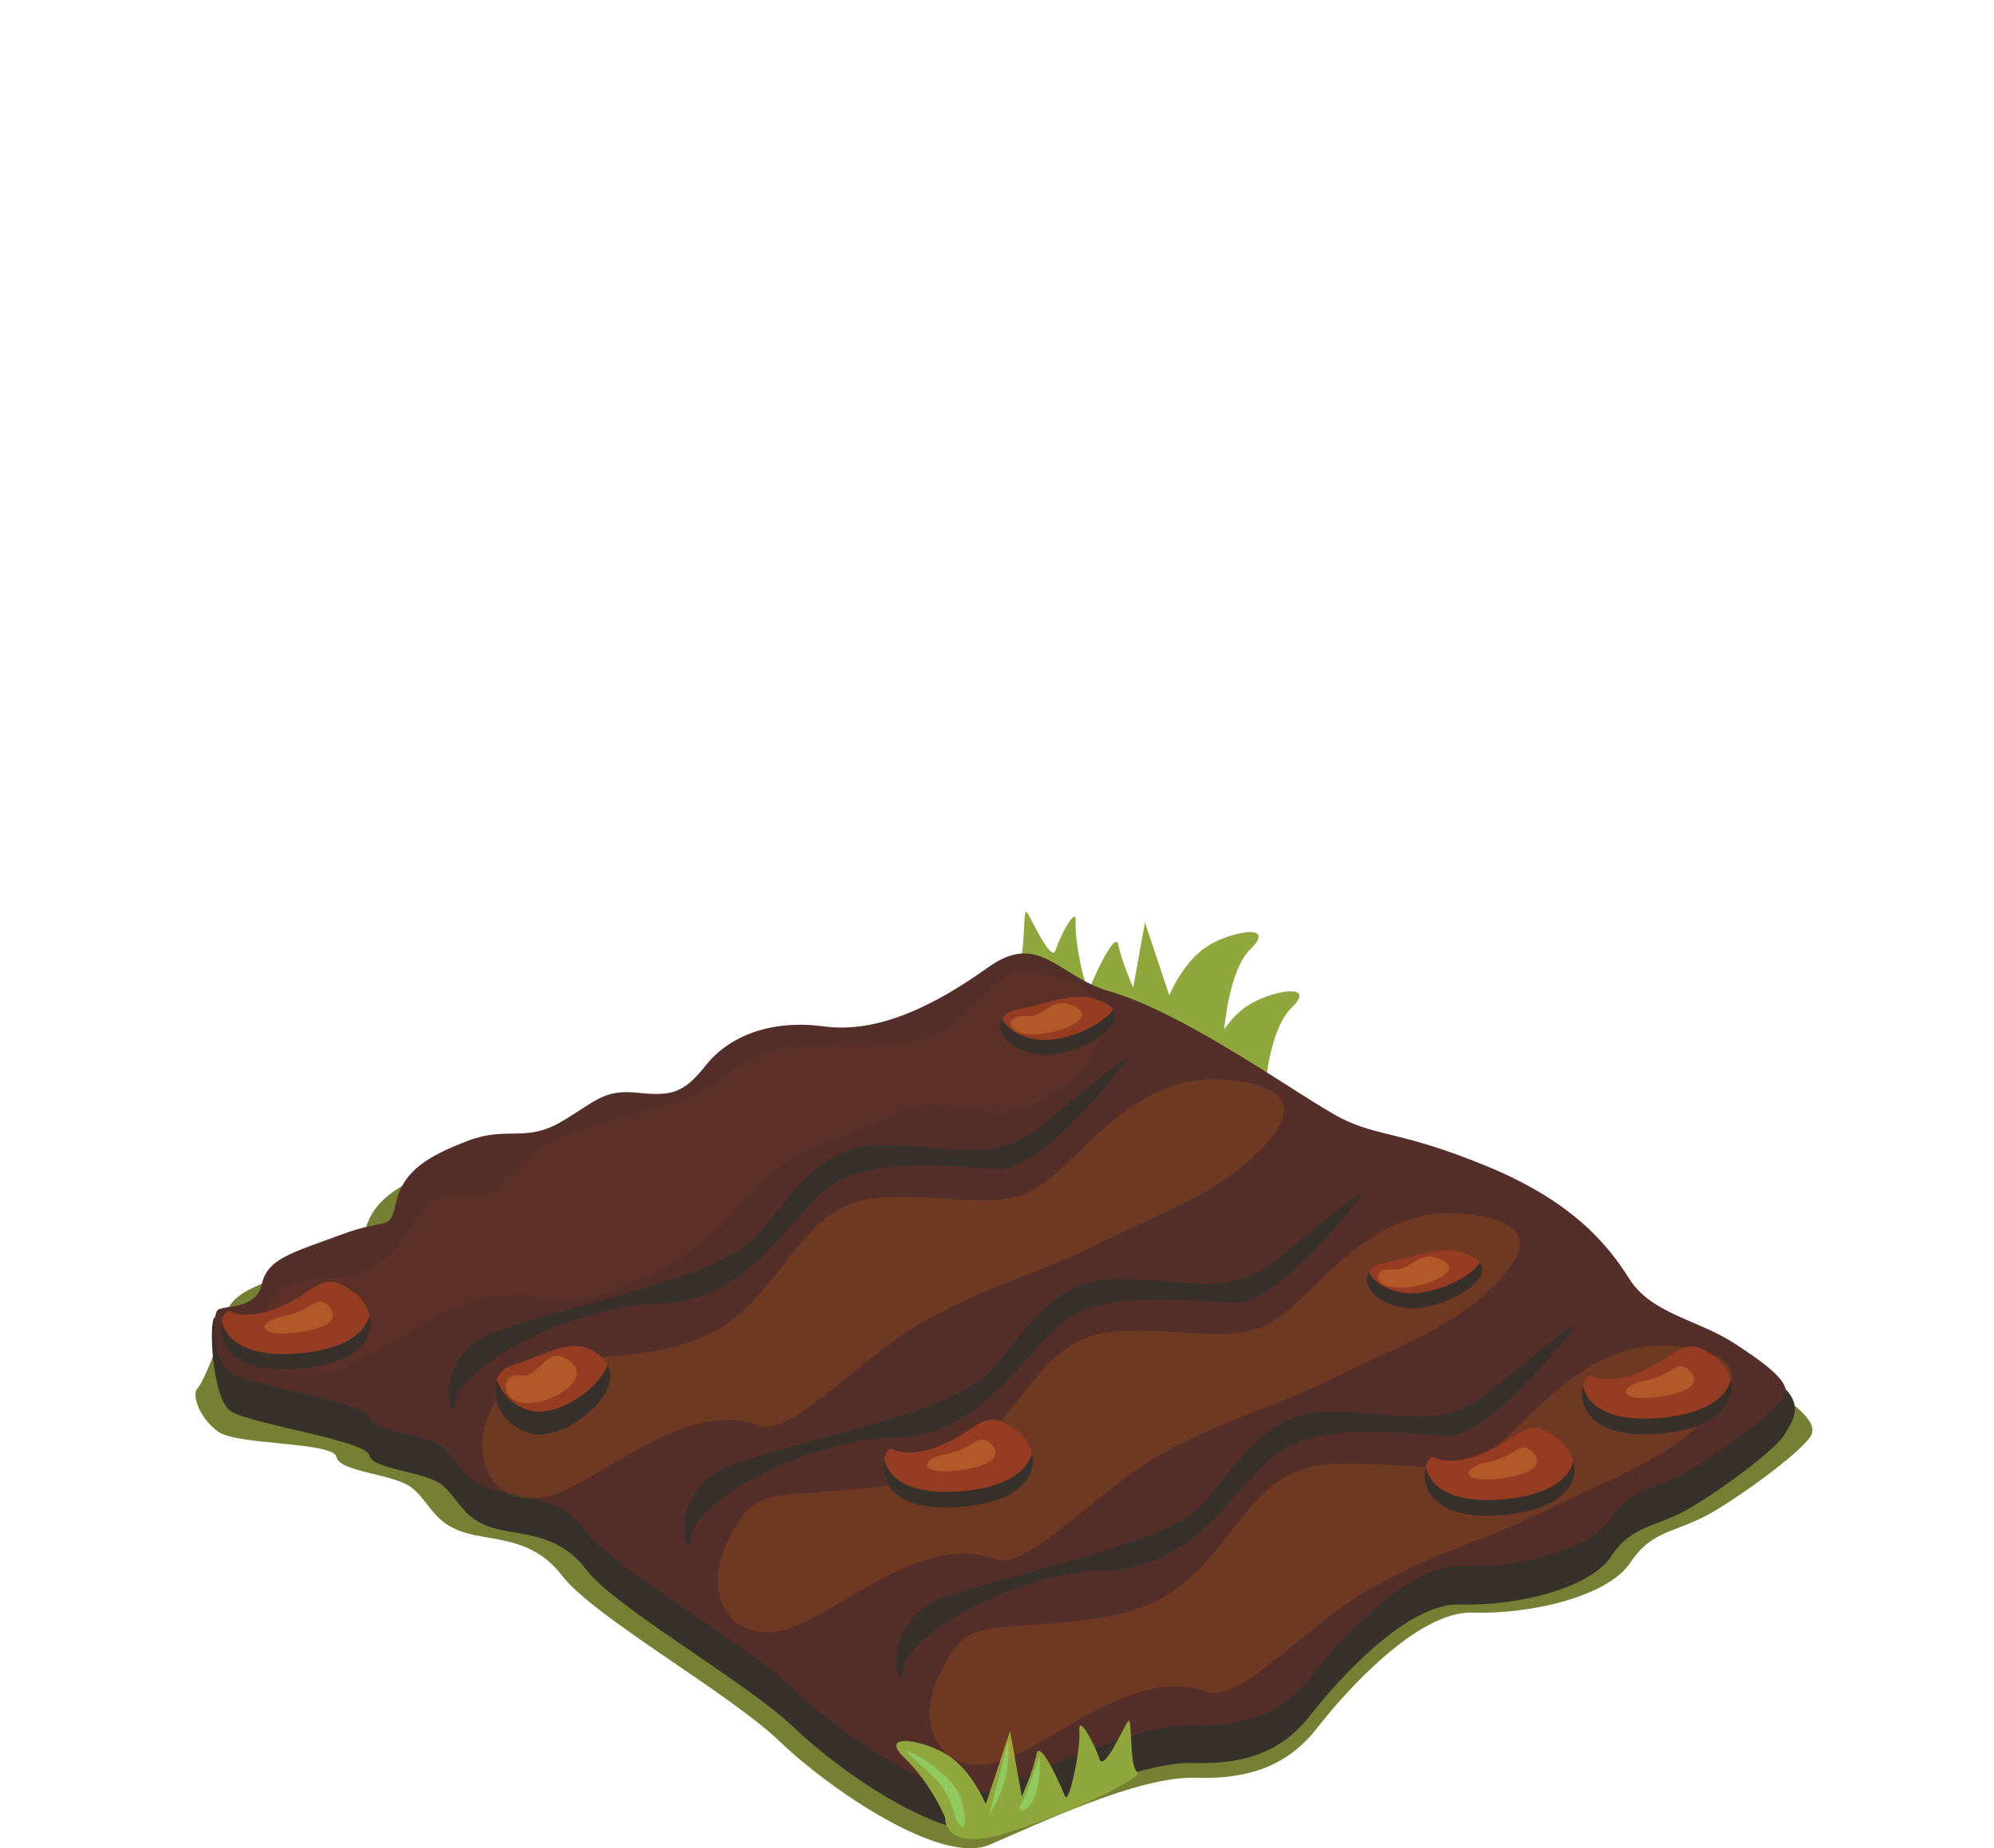 <?xml version="1.0" encoding="UTF-8" standalone="no"?>
<svg xmlns="http://www.w3.org/2000/svg" width="100%" height="100%" viewBox="0 0 356 330" version="1.1" style="clip-rule:evenodd;fill-rule:evenodd;stroke-linejoin:round;stroke-miterlimit:2" id="svg311">
    <g transform="translate(34.888,162.796)" style="clip-rule:evenodd;display:inline;fill-rule:evenodd;stroke-linejoin:round;stroke-miterlimit:2" id="stage_0">
        <path d="m 181.132,25.468 -0.36,-1.078 c 0.244,0.141 0.464,0.275 0.665,0.403 -0.197,0.42 -0.305,0.675 -0.305,0.675 z m -6.44,-1.383 c 0,0 -0.567,-1.283 -1.184,-2.905 0.569,0.203 1.099,0.402 1.601,0.597 z m -7.681,-0.049 c -0.41,1.148 -1.379,-2.197 -2.014,-5.729 1.323,0.479 2.659,0.943 3.983,1.369 -0.889,1.743 -1.694,3.593 -1.969,4.36 z m -6.151,-6.675 c -0.362,1.158 -1.302,0.06 -2.288,-1.565 0.806,0.338 1.633,0.676 2.477,1.012 -0.072,0.195 -0.136,0.382 -0.189,0.553 z m 26.839,-0.504 c -1.631,1.096 -2.986,2.644 -4.035,4.129 0.523,-4.793 1.767,-11.505 4.736,-14.37 4.859,-4.693 -3.782,-3.133 -7.967,-0.324 -4.183,2.807 -6.566,8.61 -6.566,8.61 L 169.529,1.876 167.428,13.52 c 0,0 -2.138,-4.837 -2.642,-7.6 -0.505,-2.763 -4.366,5.67 -5.039,7.553 -0.675,1.882 -2.85,-8.307 -2.59,-11.6 0.259,-3.293 -2.773,2.394 -3.565,4.923 -0.786,2.529 -4.324,-5.678 -5.142,-6.715 -0.815,-1.037 -0.142,8.211 -1.633,9.057 -0.835,0.473 2.866,2.679 8.344,5.169 -0.119,2.329 -0.315,4.962 -1.077,5.395 -1.488,0.846 11.413,7.179 23.121,10.846 11.712,3.671 13.353,6.326 13.353,6.326 0,0 0.25,-15.004 5.108,-19.694 4.857,-4.691 -3.784,-3.132 -7.967,-0.323 z" style="fill:#8fa73d;fill-rule:nonzero" id="path2-4"/>
        <path d="m 279.154,83.629 c -6.859,-4.458 -15.432,-5.485 -19.545,-12 -4.116,-6.516 -10.632,-14.402 -26.404,-20.917 -15.774,-6.515 -20.23,-5.487 -27.088,-8.917 -6.857,-3.427 -28.802,-19.543 -43.204,-23.658 -9.611,-2.746 -13.03,-11.314 -22.63,-4.458 -9.6,6.858 -20.229,12.346 -30.516,10.972 -10.285,-1.37 -17.833,2.058 -21.946,7.202 -4.114,5.143 -6.171,5.829 -12.687,5.143 -6.513,-0.686 -7.884,1.715 -14.399,5.486 -6.515,3.772 -9.946,0.687 -17.145,3.429 -7.203,2.743 -12.001,5.485 -13.374,11.316 -1.371,5.828 -1.029,2.742 -10.287,6.172 -9.256,3.428 -13.715,4.457 -14.744,9.257 -1.028,4.8 -3.824,11.434 -4.852,12.462 -1.03,1.03 0.355,5.333 3.782,7.732 3.431,2.402 20.5,1.751 21.072,4.494 0.57,2.742 10.516,2.968 13.601,5.6 3.086,2.631 3.774,6.059 8.916,7.772 5.143,1.716 12.346,0.687 17.831,7.888 5.485,7.199 29.83,20.915 38.745,29.486 8.916,8.574 28.803,22.118 37.376,18.518 8.57,-3.601 26.589,-12.345 36.953,-12.002 10.366,0.342 16.878,-2.742 21.681,-8.915 4.798,-6.172 17.829,-20.915 27.773,-20.572 9.944,0.343 24.002,-2.744 28.115,-8.917 4.114,-6.17 8.231,-5.141 15.087,-9.257 6.859,-4.115 15.773,-10.973 17.144,-13.373 1.374,-2.399 -2.399,-5.485 -9.255,-9.943 z" style="fill:#758035;fill-rule:nonzero" id="path4-1"/>
        <path d="m 281.517,83.308 c -6.58,-4.277 -21.553,-4.721 -25.501,-10.975 -3.947,-6.251 -10.202,-13.819 -25.339,-20.072 -15.136,-6.252 -19.414,-5.266 -25.996,-8.556 -6.58,-3.292 -27.641,-18.757 -41.462,-22.706 -9.225,-2.634 -12.502,-10.859 -21.717,-4.278 -9.214,6.582 -19.414,11.848 -29.288,10.531 -9.874,-1.317 -17.111,1.975 -21.06,6.91 -3.949,4.936 -5.922,5.595 -12.175,4.936 -6.252,-0.658 -7.568,1.646 -13.82,5.265 -6.254,3.62 -9.546,0.659 -16.455,3.291 -6.91,2.633 -11.516,5.265 -12.834,10.86 C 34.554,64.106 34.885,61.146 26,64.436 17.114,67.728 12.836,68.715 11.849,73.32 11.259,76.075 8.7,74.873 6.526,73.67 5.063,72.861 3.774,72.052 3.377,72.449 2.39,73.436 2.966,86.813 6.254,89.116 c 3.294,2.305 24.24,5.264 24.79,7.898 0.549,2.631 10.091,2.849 13.056,5.372 2.959,2.526 3.617,5.817 8.551,7.461 4.938,1.645 11.849,0.659 17.113,7.57 5.266,6.91 28.629,20.072 37.185,28.298 8.557,8.227 27.643,21.225 35.87,17.77 8.225,-3.455 25.514,-11.847 35.462,-11.518 9.948,0.331 16.2,-2.631 20.806,-8.556 4.607,-5.922 17.112,-20.072 26.655,-19.743 9.543,0.33 23.035,-2.632 26.984,-8.556 3.947,-5.922 7.899,-4.935 14.478,-8.883 6.582,-3.949 15.137,-10.531 16.454,-12.835 1.316,-2.303 4.443,-5.807 -2.141,-10.086 z" style="fill:#37302b;fill-rule:nonzero" id="path6-4"/>
        <path d="M 274.775,77.056 C 268.193,72.779 259.964,71.792 256.016,65.539 252.069,59.286 245.814,51.717 230.677,45.465 215.541,39.214 211.263,40.201 204.681,36.911 198.101,33.619 177.04,18.154 163.219,14.204 153.994,11.569 150.717,3.344 141.502,9.927 c -9.214,6.581 -19.414,11.846 -29.288,10.531 -9.874,-1.318 -17.111,1.974 -21.06,6.909 -3.949,4.937 -5.922,5.595 -12.175,4.937 -6.252,-0.659 -7.568,1.644 -13.82,5.265 -6.254,3.62 -9.546,0.657 -16.455,3.29 -6.91,2.633 -11.516,5.266 -12.834,10.858 -1.316,5.594 -0.985,2.634 -9.87,5.925 -8.886,3.29 -13.164,4.276 -14.151,8.884 -0.987,4.607 -6.91,3.618 -7.898,4.607 -0.985,0.988 -0.985,8.884 2.303,11.188 3.294,2.305 24.24,5.266 24.79,7.897 0.549,2.632 10.091,2.851 13.056,5.375 2.959,2.524 3.617,5.815 8.551,7.458 4.938,1.647 11.849,0.659 17.113,7.57 5.266,6.911 28.629,20.073 37.185,28.3 8.557,8.228 27.643,21.224 35.87,17.769 8.225,-3.455 25.514,-11.846 35.462,-11.517 9.948,0.33 16.2,-2.633 20.806,-8.556 4.607,-5.923 17.112,-20.072 26.655,-19.743 9.543,0.328 23.035,-2.633 26.984,-8.556 3.947,-5.923 7.899,-4.936 14.478,-8.885 6.582,-3.949 15.137,-10.529 16.454,-12.834 1.316,-2.304 -2.303,-5.265 -8.883,-9.543 z" style="fill:#542f29;fill-rule:nonzero" id="path8-2"/>
        <path d="m 168.154,153.554 c -1.49,-0.846 -0.817,-10.095 -1.635,-9.055 -0.814,1.035 -4.351,9.242 -5.141,6.712 -0.79,-2.527 -3.822,-8.215 -3.562,-4.921 0.258,3.293 -1.917,13.48 -2.591,11.597 -0.673,-1.882 -4.534,-10.314 -5.038,-7.55 -0.506,2.761 -2.643,7.599 -2.643,7.599 l -2.098,-11.644 -4.339,13.027 c 0,0 -2.385,-5.805 -6.569,-8.611 -4.184,-2.809 -12.825,-4.367 -7.966,0.324 4.857,4.69 7.28,10.709 7.28,10.709 0,0 -0.532,6.329 11.179,2.659 11.711,-3.668 24.613,-10.001 23.123,-10.846 z" style="fill:#8fa73d;fill-rule:nonzero" id="path10-1"/>
        <path d="m 139.865,152.324 c -7.471,0 -11.231,-7.787 -6.92,-16.364 4.8,-9.544 6.252,-7.571 23.365,-9.215 17.113,-1.645 21.39,-6.91 29.615,-17.44 6.709,-8.588 10.572,-10.828 19.977,-10.828 2.129,0 4.542,0.115 7.336,0.297 2.488,0.162 4.584,0.271 6.397,0.296 -0.163,0.621 -0.228,1.364 -0.137,2.151 v 10e-4 c 0.001,0.007 0.001,0.015 0.002,0.023 0.001,0.008 0.002,0.017 0.004,0.026 v 0.002 c 0.353,2.859 2.784,6.273 10.181,6.532 h 0.002 c 0.024,10e-4 0.049,10e-4 0.072,0.002 h 0.005 c 0.01,0.001 0.019,0.001 0.03,0.001 0.007,0 0.014,10e-4 0.021,10e-4 0.008,0 0.018,0 0.026,0.001 0.014,0 0.028,0 0.042,0.001 h 0.022 c 0.011,10e-4 0.022,10e-4 0.033,10e-4 0.005,0 0.011,0.001 0.016,0.001 0.016,0 0.032,0 0.049,10e-4 h 0.012 c 0.014,0 0.028,0.001 0.042,0.001 h 0.013 c 0.017,0.001 0.034,0.001 0.051,0.001 h 0.008 c 0.016,10e-4 0.032,10e-4 0.049,10e-4 h 0.006 c 0.136,0.002 0.274,0.003 0.413,0.003 0.486,0 0.991,-0.012 1.518,-0.039 0.02,-0.001 0.04,-0.002 0.06,-0.003 0.006,0 0.011,-0.001 0.018,-0.001 0.014,-0.001 0.03,-0.002 0.044,-0.002 0.006,-0.001 0.013,-0.001 0.018,-0.001 0.019,-0.001 0.037,-0.002 0.056,-0.003 0.007,-0.001 0.016,-0.001 0.023,-0.002 0.011,0 0.023,-0.001 0.035,-0.002 0.008,0 0.017,-10e-4 0.025,-10e-4 0.018,-0.001 0.036,-0.002 0.053,-0.003 0.008,-0.001 0.015,-0.001 0.022,-0.001 0.012,-0.001 0.025,-0.002 0.037,-0.003 0.009,0 0.018,-0.001 0.027,-0.001 0.011,-10e-4 0.022,-0.002 0.033,-0.002 0.015,-0.001 0.031,-0.002 0.046,-0.003 0.008,-0.001 0.018,-0.001 0.026,-0.002 0.011,0 0.023,-0.001 0.034,-0.002 0.007,0 0.017,-10e-4 0.024,-10e-4 0.018,-0.002 0.035,-0.003 0.052,-0.004 0.01,0 0.018,-0.001 0.027,-0.002 0.011,0 0.022,-0.001 0.033,-0.002 0.008,0 0.016,-10e-4 0.024,-10e-4 0.01,-0.001 0.021,-0.002 0.031,-0.002 0.009,-10e-4 0.017,-0.002 0.026,-0.002 0.018,-0.002 0.038,-0.003 0.057,-0.004 0.006,-10e-4 0.013,-10e-4 0.019,-0.002 0.013,-0.001 0.024,-0.001 0.037,-0.002 0.003,-0.001 0.008,-0.001 0.012,-0.001 0.025,-0.002 0.05,-0.004 0.075,-0.006 h 0.009 c 0.013,-0.001 0.027,-0.002 0.04,-0.003 0.003,-0.001 0.007,-0.001 0.01,-0.001 0.042,-0.003 0.084,-0.007 0.126,-0.01 0.003,0 0.006,0 0.009,-0.001 0.042,-0.003 0.084,-0.006 0.127,-0.01 h 0.007 c 0.014,-0.002 0.028,-0.003 0.042,-0.004 h 0.003 c 0.043,-0.004 0.087,-0.008 0.13,-0.011 0.002,-0.001 0.004,-0.001 0.006,-0.001 2.088,-0.184 3.877,-0.519 5.397,-0.969 h 0.001 c 0.031,-0.01 0.063,-0.019 0.094,-0.028 0.002,-0.001 0.003,-0.001 0.005,-0.002 0.009,-0.003 0.018,-0.005 0.027,-0.008 0.005,-0.002 0.008,-0.003 0.013,-0.004 0.014,-0.005 0.029,-0.009 0.044,-0.014 0.004,-10e-4 0.009,-0.002 0.013,-0.004 0.008,-0.002 0.016,-0.004 0.023,-0.007 0.006,-0.001 0.011,-0.003 0.017,-0.005 0.007,-0.002 0.014,-0.004 0.021,-0.006 0.011,-0.004 0.023,-0.008 0.034,-0.011 0.006,-0.002 0.012,-0.004 0.018,-0.006 0.008,-0.002 0.015,-0.004 0.022,-0.007 0.006,-0.002 0.012,-0.003 0.018,-0.005 0.013,-0.004 0.025,-0.008 0.038,-0.012 10e-4,-10e-4 0.002,-10e-4 0.004,-0.002 0.012,-0.004 0.024,-0.008 0.037,-0.012 0.003,0 0.006,-0.001 0.009,-0.002 0.029,-0.01 0.056,-0.019 0.084,-0.028 h 0.002 c 8.702,-2.849 7.886,-9.664 3.454,-12.751 -1.718,-1.198 -2.929,-1.686 -4.013,-1.686 -1.857,0 -3.338,1.434 -6.351,3.188 -0.321,0.187 -0.641,0.363 -0.958,0.529 2.079,-1.563 4.353,-3.798 7.583,-6.923 8.238,-7.972 14.971,-11.437 22.63,-11.437 1.3,0 2.626,0.1 3.991,0.294 -1.398,0.446 -2.818,1.623 -5.178,2.997 -3.203,1.865 -6.256,2.7 -8.565,2.7 -1.133,0 -2.086,-0.201 -2.79,-0.58 -0.096,-0.051 -0.194,-0.076 -0.292,-0.076 -1.015,0 -2.078,2.62 -1.151,5.24 0.142,0.402 0.331,0.803 0.573,1.195 0.001,0.002 0.002,0.003 0.003,0.004 0.003,0.005 0.006,0.01 0.009,0.015 0.003,0.006 0.007,0.012 0.011,0.018 l 0.001,0.001 c 1.101,1.751 3.289,3.307 7.218,3.825 h 0.005 c 0.009,0.002 0.019,0.003 0.028,0.004 0.005,0.001 0.009,0.001 0.014,0.002 0.013,0.002 0.027,0.003 0.04,0.005 0.007,10e-4 0.014,0.002 0.02,0.003 0.008,0 0.015,10e-4 0.023,0.002 0.008,0.001 0.015,0.002 0.023,0.003 0.006,0.001 0.013,0.002 0.019,0.003 0.013,0.001 0.027,0.003 0.04,0.004 0.004,10e-4 0.009,10e-4 0.013,0.002 0.012,0.001 0.024,0.003 0.036,0.004 0.004,10e-4 0.006,10e-4 0.009,10e-4 0.015,0.002 0.03,0.004 0.046,0.006 h 0.006 c 0.015,0.002 0.03,0.004 0.045,0.006 h 0.002 c 0.798,0.089 1.663,0.137 2.603,0.137 0.486,0 0.991,-0.013 1.517,-0.039 0.021,-10e-4 0.04,-0.002 0.061,-0.003 0.005,-10e-4 0.01,-10e-4 0.014,-10e-4 0.02,-0.001 0.038,-0.002 0.058,-0.003 h 0.004 c 3.327,-0.179 5.968,-0.717 8.017,-1.493 -7.446,6.791 -16.307,9.683 -26.8,14.93 -11.847,5.923 -18.427,6.91 -30.602,13.491 -11.356,6.137 -22.686,19.302 -28.989,19.301 -0.455,0 -0.885,-0.069 -1.286,-0.214 -1.842,-0.667 -3.712,-0.958 -5.596,-0.958 -10.321,0 -20.99,8.749 -28.827,12.386 l -0.791,-4.387 -1.806,5.421 c -0.382,0.122 -0.754,0.224 -1.117,0.305 -0.929,0.208 -1.817,0.306 -2.658,0.306 z M 274.188,83.887 c -0.336,-1.797 -1.487,-3.475 -3.145,-4.631 -0.243,-0.169 -0.475,-0.324 -0.699,-0.466 3.472,1.249 4.262,3.146 3.844,5.097 z" style="fill:#6f3923;fill-rule:nonzero" id="path12-2"/>
        <path d="m 143.64,151.713 1.806,-5.421 0.791,4.387 c -0.905,0.42 -1.773,0.772 -2.597,1.034 z" style="fill:#a1a438;fill-rule:nonzero" id="path14-9"/>
        <path d="m 231.335,85.495 c -8.882,7.45 -16.451,3.737 -28.628,3.737 -12.177,0 -16.452,9.542 -23.034,16.672 -6.582,7.13 -33.564,11.956 -46.069,16.563 -12.505,4.608 -7.568,18.758 -7.239,12.834 0.328,-5.923 19.744,-17.441 36.525,-17.769 16.783,-0.33 24.023,-17.77 31.921,-21.939 7.896,-4.17 21.06,-2.412 28.629,-2.083 7.568,0.329 22.047,-18.429 22.047,-18.429 3.337,-4.046 -5.266,2.963 -14.152,10.414 z" style="fill:#37302b;fill-rule:nonzero" id="path16-2"/>
        <path d="m 102.025,128.621 c -7.472,0 -11.235,-7.787 -6.922,-16.364 4.798,-9.544 6.253,-7.569 23.363,-9.215 1.906,-0.183 3.653,-0.411 5.264,-0.686 0.246,0.392 0.547,0.775 0.91,1.138 0.001,0.001 0.003,0.002 0.004,0.003 l 0.024,0.024 c 0.003,0.004 0.007,0.007 0.01,0.01 0.003,0.004 0.007,0.007 0.01,0.01 10e-4,0.001 0.002,0.002 0.003,0.003 1.03,1.01 2.547,1.867 4.711,2.363 0.002,0 0.004,0.001 0.005,0.001 0.027,0.006 0.053,0.012 0.08,0.018 0.004,0.001 0.008,0.002 0.013,0.003 0.007,0.001 0.015,0.003 0.022,0.005 0.007,0.001 0.014,0.003 0.021,0.004 0.01,0.002 0.019,0.005 0.029,0.007 0.007,0.001 0.013,0.002 0.02,0.004 0.006,0.001 0.012,0.003 0.018,0.004 0.011,0.002 0.022,0.005 0.034,0.007 0.004,0.001 0.008,0.002 0.013,0.003 0.009,0.002 0.018,0.004 0.027,0.006 0.005,0 0.009,0.001 0.013,0.002 0.013,0.003 0.026,0.006 0.038,0.008 0.002,0.001 0.004,0.001 0.006,0.001 0.012,0.003 0.024,0.005 0.036,0.008 0.003,0 0.005,0.001 0.008,0.001 0.028,0.006 0.057,0.012 0.086,0.017 0,0.001 0.001,0.001 0.002,0.001 1.165,0.229 2.506,0.357 4.045,0.357 0.487,10e-4 0.992,-0.012 1.519,-0.039 0.017,-0.001 0.034,-0.002 0.05,-0.003 7.856,-0.405 11.909,-2.805 13.387,-5.605 l 0.008,-0.016 c 1.565,-2.983 0.21,-6.413 -2.584,-8.362 -0.976,-0.68 -1.788,-1.131 -2.507,-1.394 1.366,-1.606 2.76,-3.382 4.291,-5.342 6.708,-8.586 10.57,-10.828 19.972,-10.828 2.13,0 4.545,0.115 7.341,0.297 2.846,0.186 5.181,0.302 7.163,0.302 8.559,0 10.551,-2.158 18.835,-10.175 8.235,-7.97 14.969,-11.436 22.627,-11.436 1.825,0 3.705,0.197 5.67,0.578 10.201,1.974 6.61,7.525 3.622,10.858 -7.999,8.924 -17.771,11.848 -29.618,17.771 -11.846,5.923 -18.427,6.91 -30.603,13.49 -11.354,6.139 -22.684,19.301 -28.986,19.3 -0.455,0 -0.885,-0.069 -1.286,-0.214 -1.84,-0.666 -3.71,-0.957 -5.592,-0.957 -12.066,0 -24.606,11.956 -32.546,13.726 -0.928,0.207 -1.815,0.306 -2.656,0.306 z M 215.504,70.677 c 0.012,0.002 0.023,0.004 0.035,0.006 0.472,0.081 0.978,0.12 1.507,0.12 1.438,0 3.048,-0.284 4.627,-0.762 6.357,-1.922 12.213,-6.983 4.232,-9.328 -0.771,-0.226 -1.582,-0.322 -2.429,-0.322 -3.254,0 -7.048,1.413 -11.227,2.272 -4.644,0.956 -3.913,5.536 1.068,7.423 0,0 0.001,0 0.002,0.001 0.007,0.002 0.014,0.005 0.021,0.008 0.003,0.001 0.005,0.001 0.007,0.002 0.007,0.003 0.013,0.005 0.02,0.008 0.009,0.003 0.017,0.006 0.025,0.009 0.004,0.002 0.008,0.003 0.013,0.005 0.006,0.002 0.012,0.004 0.019,0.007 0.003,10e-4 0.006,0.002 0.01,0.004 0.009,0.003 0.017,0.006 0.026,0.009 0.001,0 0.002,0.001 0.004,0.001 0.01,0.004 0.021,0.008 0.031,0.012 0.001,0 0.003,0.001 0.004,0.001 0.01,0.004 0.02,0.007 0.03,0.011 0.001,0 0.002,0 0.002,0.001 0.406,0.144 0.839,0.27 1.299,0.375 v 10e-4 c 0.026,0.005 0.051,0.011 0.076,0.017 h 0.003 c 0.011,0.003 0.023,0.005 0.035,0.008 0.001,0 0.002,10e-4 0.003,10e-4 0.025,0.005 0.049,0.011 0.074,0.016 0.002,0 0.003,0.001 0.005,0.001 0.012,0.002 0.022,0.005 0.034,0.007 0.001,0 0.002,0.001 0.003,0.001 0.025,0.005 0.05,0.01 0.074,0.015 0.003,0.001 0.005,0.001 0.008,0.002 0.011,0.002 0.021,0.004 0.031,0.006 0.002,0 0.004,0.001 0.005,0.001 0.013,0.003 0.024,0.005 0.037,0.007 0.002,10e-4 0.004,10e-4 0.006,0.002 0.01,0.002 0.02,0.004 0.03,0.005 0.003,0.001 0.007,0.002 0.01,0.002 0.01,0.002 0.02,0.004 0.03,0.006 0.002,10e-4 0.004,10e-4 0.006,10e-4 0.012,0.003 0.024,0.005 0.036,0.007 0.003,0.001 0.006,0.001 0.009,0.002 0.009,0.002 0.018,0.003 0.027,0.005 0.004,10e-4 0.008,10e-4 0.012,0.002 l 0.035,0.007 c 0.012,0.002 0.024,0.004 0.036,0.006 0.004,10e-4 0.007,10e-4 0.011,0.002 0.008,0.002 0.017,0.003 0.026,0.005 0.004,0 0.007,0.001 0.012,0.002 z" style="fill:#6f3923;fill-rule:nonzero" id="path18-4"/>
        <path d="m 193.493,61.79 c -8.884,7.451 -16.453,3.739 -28.627,3.739 -12.175,0 -16.454,9.543 -23.036,16.672 -6.582,7.131 -33.565,11.956 -46.07,16.563 -12.503,4.607 -7.566,18.757 -7.239,12.835 0.33,-5.924 19.744,-17.442 36.527,-17.771 16.782,-0.328 24.023,-17.769 31.919,-21.939 7.899,-4.17 21.061,-2.411 28.629,-2.083 7.569,0.329 22.047,-18.426 22.047,-18.426 3.337,-4.047 -5.264,2.961 -14.15,10.41 z" style="fill:#37302b;fill-rule:nonzero" id="path20-2"/>
        <path d="m 59.942,104.741 c -1.541,0 -2.925,-0.331 -4.112,-0.932 1.508,0.274 3.107,0.509 4.726,0.915 -0.207,0.011 -0.412,0.017 -0.614,0.017 z" style="fill:#5b3f25;fill-rule:nonzero" id="path22-5"/>
        <path d="m 60.556,104.724 c -1.619,-0.406 -3.218,-0.641 -4.726,-0.915 -4.571,-2.314 -6.238,-8.625 -2.811,-15.433 0.22,-0.439 0.433,-0.853 0.642,-1.245 0.631,2.472 2.622,4.935 5.798,5.91 v 0.001 c 0.028,0.008 0.056,0.017 0.084,0.025 10e-4,0 0.003,0.001 0.005,0.001 0.008,0.003 0.017,0.005 0.025,0.008 0.003,0.001 0.005,0.001 0.007,0.002 0.025,0.007 0.05,0.014 0.076,0.022 0.004,0.001 0.008,0.002 0.012,0.003 0.007,0.002 0.014,0.004 0.021,0.006 0.005,0.002 0.011,0.003 0.016,0.005 0.008,0.002 0.016,0.004 0.024,0.006 0.008,0.002 0.017,0.005 0.025,0.007 0.005,0.001 0.011,0.003 0.016,0.004 0.007,0.002 0.015,0.004 0.022,0.006 0.004,0.001 0.009,0.003 0.014,0.004 0.011,0.003 0.023,0.006 0.035,0.009 0.471,0.124 0.977,0.182 1.506,0.182 6.509,0 16.581,-8.838 11.199,-13.836 1.184,-0.093 2.46,-0.202 3.836,-0.335 17.112,-1.645 21.39,-6.911 29.616,-17.441 6.708,-8.584 10.57,-10.827 19.97,-10.827 2.13,0 4.545,0.115 7.342,0.298 2.847,0.186 5.181,0.301 7.163,0.301 8.56,0 10.552,-2.157 18.833,-10.173 8.238,-7.972 14.971,-11.438 22.629,-11.438 1.826,0 3.707,0.198 5.671,0.578 10.201,1.975 6.608,7.526 3.619,10.86 -8,8.921 -17.768,11.846 -29.615,17.769 -11.846,5.923 -18.43,6.91 -30.603,13.491 -11.354,6.139 -22.685,19.302 -28.988,19.3 -0.456,0 -0.886,-0.069 -1.287,-0.214 -1.841,-0.666 -3.71,-0.957 -5.593,-0.957 -12.065,0 -24.604,11.955 -32.542,13.728 -0.705,0.157 -1.386,0.251 -2.041,0.288 z" style="fill:#6f3923;fill-rule:nonzero" id="path24-4"/>
        <path d="m 151.41,37.909 c -8.885,7.451 -16.454,3.737 -28.63,3.737 -12.176,0 -16.452,9.545 -23.034,16.674 -6.583,7.131 -33.565,11.955 -46.068,16.564 -12.507,4.605 -7.571,18.756 -7.241,12.833 0.33,-5.923 19.744,-17.442 36.525,-17.77 16.784,-0.331 24.023,-17.769 31.921,-21.939 7.898,-4.17 21.06,-2.412 28.629,-2.083 7.568,0.329 22.047,-18.428 22.047,-18.428 3.337,-4.046 -5.266,2.962 -14.149,10.412 z" style="fill:#37302b;fill-rule:nonzero" id="path26-7"/>
        <path d="m 20.097,82.546 c -1.716,0 -3.267,-0.268 -4.566,-0.795 h 0.145 c 0.486,0 0.991,-0.013 1.516,-0.039 16.29,-0.824 16.29,-10.202 10.859,-13.987 -1.718,-1.196 -2.929,-1.684 -4.012,-1.684 -1.857,0 -3.339,1.433 -6.352,3.186 -1.812,1.054 -3.576,1.779 -5.184,2.21 0.155,-0.367 0.329,-0.742 0.522,-1.126 4.798,-9.543 16.041,1.014 25.184,-13.543 3.242,-5.163 5.55,-6.119 7.693,-6.119 0.631,0 1.247,0.083 1.869,0.166 0.622,0.083 1.248,0.166 1.9,0.166 1.963,0 4.15,-0.753 7.098,-4.525 8.224,-10.53 27.839,-8.887 38.37,-17.658 11.654,-9.709 31.718,-0.279 41.922,-10.151 6.461,-6.253 7.706,-8.083 10.344,-8.083 1.526,0 3.519,0.613 7.258,1.336 2.719,0.527 4.714,1.85 5.903,3.639 -0.05,-0.016 -0.101,-0.031 -0.152,-0.046 -0.771,-0.226 -1.582,-0.322 -2.43,-0.322 -3.253,0 -7.049,1.413 -11.226,2.273 -3.931,0.808 -4.01,4.214 -0.921,6.384 1.047,0.737 2.46,1.331 4.213,1.633 0.472,0.081 0.978,0.12 1.507,0.12 1.501,0 3.19,-0.309 4.835,-0.826 1.9,-0.596 3.74,-1.467 5.166,-2.457 -1,4.09 -4.59,8.522 -11.173,11.65 -2.827,1.345 -5.207,1.77 -7.393,1.77 -1.88,0 -3.616,-0.315 -5.368,-0.629 -1.752,-0.315 -3.52,-0.629 -5.463,-0.629 -2.503,0 -5.297,0.521 -8.724,2.235 -11.846,5.923 -17.689,4.987 -26.361,16.009 -7.596,9.66 -24.22,16.924 -32.018,16.924 -0.985,0 -1.83,-0.116 -2.498,-0.357 -1.84,-0.666 -3.71,-0.957 -5.592,-0.957 -12.065,0 -24.604,11.957 -32.546,13.727 -1.515,0.338 -2.971,0.505 -4.325,0.505 z" style="fill:#5b3127;fill-rule:nonzero" id="path28-6"/>
        <path d="M 70.206,78.013 C 66.474,76.347 61.814,79.329 56.549,80.975 51.283,82.62 52.93,91.341 59.841,93.15 66.751,94.96 80.9,82.783 70.206,78.013 Z" style="fill:#963c22;fill-rule:nonzero" id="path30-6"/>
        <path d="m 59.841,89.072 c -3.199,-0.838 -5.25,-3.155 -6.032,-5.568 -1.277,3.241 0.943,8.314 6.032,9.646 5.766,1.507 16.555,-6.71 13.772,-12.247 -1.902,4.715 -9.329,9.333 -13.772,8.169 z" style="fill:#37302b;fill-rule:nonzero" id="path32-3"/>
        <path d="m 59.314,87.735 c -0.153,0 -0.304,-0.005 -0.451,-0.016 -4.392,-0.313 -4.374,-4.967 -1.283,-4.967 0.144,0 0.295,0.01 0.452,0.031 0.142,0.019 0.279,0.029 0.412,0.029 1.314,0 2.236,-0.884 3.129,-1.768 0.893,-0.883 1.757,-1.766 2.953,-1.766 0.508,0 1.077,0.159 1.732,0.545 5.416,3.186 -2.277,7.912 -6.944,7.912 z" style="fill:#b15929;fill-rule:nonzero" id="path34-5"/>
        <path d="m 225.905,60.713 c -3.733,-1.096 -8.39,0.867 -13.656,1.95 -5.265,1.084 -3.621,6.826 3.29,8.02 6.909,1.191 21.06,-6.828 10.366,-9.97 z" style="fill:#963c22;fill-rule:nonzero" id="path36-8"/>
        <path d="m 215.539,67.997 c -3.199,-0.552 -5.251,-2.079 -6.032,-3.668 -1.277,2.135 0.945,5.475 6.032,6.354 5.764,0.995 16.554,-4.42 13.77,-8.066 -1.899,3.104 -9.326,6.146 -13.77,5.38 z" style="fill:#37302b;fill-rule:nonzero" id="path38-7"/>
        <path d="m 215.017,67.115 c -0.154,0 -0.306,-0.003 -0.453,-0.01 -4.394,-0.206 -4.377,-3.271 -1.286,-3.271 0.144,0 0.296,0.007 0.453,0.021 0.141,0.012 0.278,0.018 0.411,0.018 1.314,0 2.237,-0.582 3.13,-1.164 0.892,-0.581 1.756,-1.163 2.952,-1.163 0.508,0 1.075,0.105 1.731,0.359 5.416,2.098 -2.273,5.211 -6.938,5.21 z" style="fill:#b15929;fill-rule:nonzero" id="path40-9"/>
        <path d="m 160.414,15.493 c -3.731,-1.096 -8.39,0.866 -13.656,1.951 -5.265,1.083 -3.62,6.825 3.292,8.017 6.907,1.191 21.059,-6.826 10.364,-9.968 z" style="fill:#963c22;fill-rule:nonzero" id="path42-5"/>
        <path d="m 150.05,22.777 c -3.201,-0.552 -5.254,-2.081 -6.035,-3.667 -1.274,2.133 0.943,5.474 6.035,6.351 5.764,0.995 16.551,-4.419 13.77,-8.066 -1.902,3.107 -9.328,6.148 -13.77,5.382 z" style="fill:#37302b;fill-rule:nonzero" id="path44-1"/>
        <path d="m 149.527,21.894 c -0.155,0 -0.307,-0.003 -0.454,-0.01 -4.394,-0.204 -4.378,-3.27 -1.288,-3.27 0.144,0 0.295,0.007 0.453,0.021 0.142,0.012 0.279,0.018 0.412,0.018 1.315,0 2.238,-0.582 3.13,-1.163 0.893,-0.582 1.756,-1.164 2.953,-1.164 0.508,0 1.076,0.105 1.732,0.36 5.414,2.095 -2.273,5.209 -6.938,5.208 z" style="fill:#b15929;fill-rule:nonzero" id="path46-6"/>
        <path d="m 242.973,93.796 c -4.663,-3.25 -5.593,-1.275 -10.364,1.502 -4.774,2.775 -9.215,3.27 -11.354,2.117 -1.082,-0.583 -2.459,2.291 -1.444,5.164 0.991,2.804 4.26,5.608 12.304,5.202 16.289,-0.821 16.289,-10.202 10.858,-13.985 z" style="fill:#963c22;fill-rule:nonzero" id="path48-0"/>
        <path d="m 232.115,104.984 c -8.668,0.438 -11.793,-2.85 -12.496,-5.851 -0.776,3.137 0.884,9.234 12.496,8.648 11.624,-0.586 14.949,-5.53 13.928,-9.689 -0.84,3.321 -4.858,6.436 -13.928,6.892 z" style="fill:#37302b;fill-rule:nonzero" id="path50-4"/>
        <path d="m 230.436,101.354 c -4.592,0 -3.875,-2.295 0.362,-3.115 3.715,-0.72 4.986,-2.574 6.357,-2.574 0.511,0 1.036,0.258 1.706,0.929 0,0 3.29,3.126 -4.938,4.441 -1.393,0.223 -2.551,0.319 -3.487,0.319 z" style="fill:#b15929;fill-rule:nonzero" id="path52-6"/>
        <path d="m 146.298,92.339 c -4.663,-3.248 -5.595,-1.273 -10.366,1.503 -4.772,2.776 -9.213,3.27 -11.353,2.117 -1.083,-0.582 -2.46,2.291 -1.445,5.165 0.99,2.804 4.259,5.608 12.303,5.201 16.287,-0.824 16.287,-10.2 10.861,-13.986 z" style="fill:#963c22;fill-rule:nonzero" id="path54-5"/>
        <path d="m 135.437,103.528 c -8.665,0.438 -11.79,-2.85 -12.491,-5.851 -0.78,3.135 0.881,9.234 12.491,8.648 11.624,-0.586 14.95,-5.529 13.932,-9.691 -0.843,3.323 -4.859,6.437 -13.932,6.894 z" style="fill:#37302b;fill-rule:nonzero" id="path56-7"/>
        <path d="m 133.756,99.897 c -4.588,0 -3.871,-2.294 0.364,-3.115 3.718,-0.719 4.989,-2.573 6.359,-2.573 0.51,0 1.035,0.258 1.705,0.928 0,0 3.29,3.126 -4.936,4.441 -1.396,0.224 -2.554,0.319 -3.492,0.319 z" style="fill:#b15929;fill-rule:nonzero" id="path58-2"/>
        <path d="m 271.043,79.256 c -4.663,-3.249 -5.596,-1.275 -10.366,1.502 -4.773,2.779 -9.215,3.271 -11.355,2.12 -1.082,-0.584 -2.46,2.29 -1.443,5.164 0.991,2.803 4.261,5.607 12.304,5.201 16.287,-0.823 16.287,-10.201 10.86,-13.987 z" style="fill:#963c22;fill-rule:nonzero" id="path60-8"/>
        <path d="m 260.183,90.446 c -8.668,0.437 -11.791,-2.851 -12.496,-5.851 -0.777,3.136 0.885,9.233 12.496,8.648 11.621,-0.588 14.947,-5.531 13.929,-9.691 -0.843,3.321 -4.859,6.436 -13.929,6.894 z" style="fill:#37302b;fill-rule:nonzero" id="path62-3"/>
        <path d="m 258.503,86.816 c -4.593,0 -3.875,-2.296 0.364,-3.116 3.715,-0.719 4.985,-2.574 6.356,-2.574 0.511,0 1.036,0.258 1.706,0.928 0,0 3.288,3.127 -4.937,4.443 -1.395,0.223 -2.552,0.319 -3.489,0.319 z" style="fill:#b15929;fill-rule:nonzero" id="path64-2"/>
        <path d="M 28.051,67.725 C 23.39,64.477 22.458,66.451 17.687,69.227 12.915,72.003 8.474,72.498 6.333,71.344 5.251,70.762 3.874,73.635 4.89,76.51 c 0.99,2.803 4.259,5.607 12.302,5.202 16.29,-0.824 16.29,-10.202 10.859,-13.987 z" style="fill:#963c22;fill-rule:nonzero" id="path66-6"/>
        <path d="M 17.192,78.914 C 8.526,79.352 5.401,76.063 4.701,73.064 c -0.78,3.134 0.884,9.234 12.491,8.648 11.624,-0.588 14.95,-5.532 13.931,-9.691 -0.843,3.323 -4.858,6.435 -13.931,6.893 z" style="fill:#37302b;fill-rule:nonzero" id="path68-3"/>
        <path d="m 15.517,75.284 c -4.593,0 -3.876,-2.295 0.359,-3.117 3.717,-0.719 4.987,-2.572 6.357,-2.572 0.51,0 1.035,0.258 1.705,0.928 0,0 3.291,3.125 -4.935,4.443 -1.393,0.223 -2.55,0.318 -3.486,0.318 z" style="fill:#b15929;fill-rule:nonzero" id="path70-9"/>
        <path d="m 127.187,149.836 c -1.207,-0.384 2.193,2.302 4.883,4.881 2.687,2.576 3.617,7.129 3.617,7.129 1.536,2.852 2.36,1.536 1.099,-3.126 -1.263,-4.663 -8.391,-8.502 -9.599,-8.884 z" style="fill:#91c961;fill-rule:nonzero" id="path72-5"/>
        <path d="m 141.777,161.078 c 0,0 4.056,-5.537 3.29,-12.888 z" style="fill:#91c961;fill-rule:nonzero" id="path74-8"/>
        <path d="m 147.372,159.323 c -1.428,2.357 3.945,1.755 3.345,-8.664 0,0 -1.921,6.305 -3.345,8.664 z" style="fill:#91c961;fill-rule:nonzero" id="path76-5"/>
    </g>
</svg>
